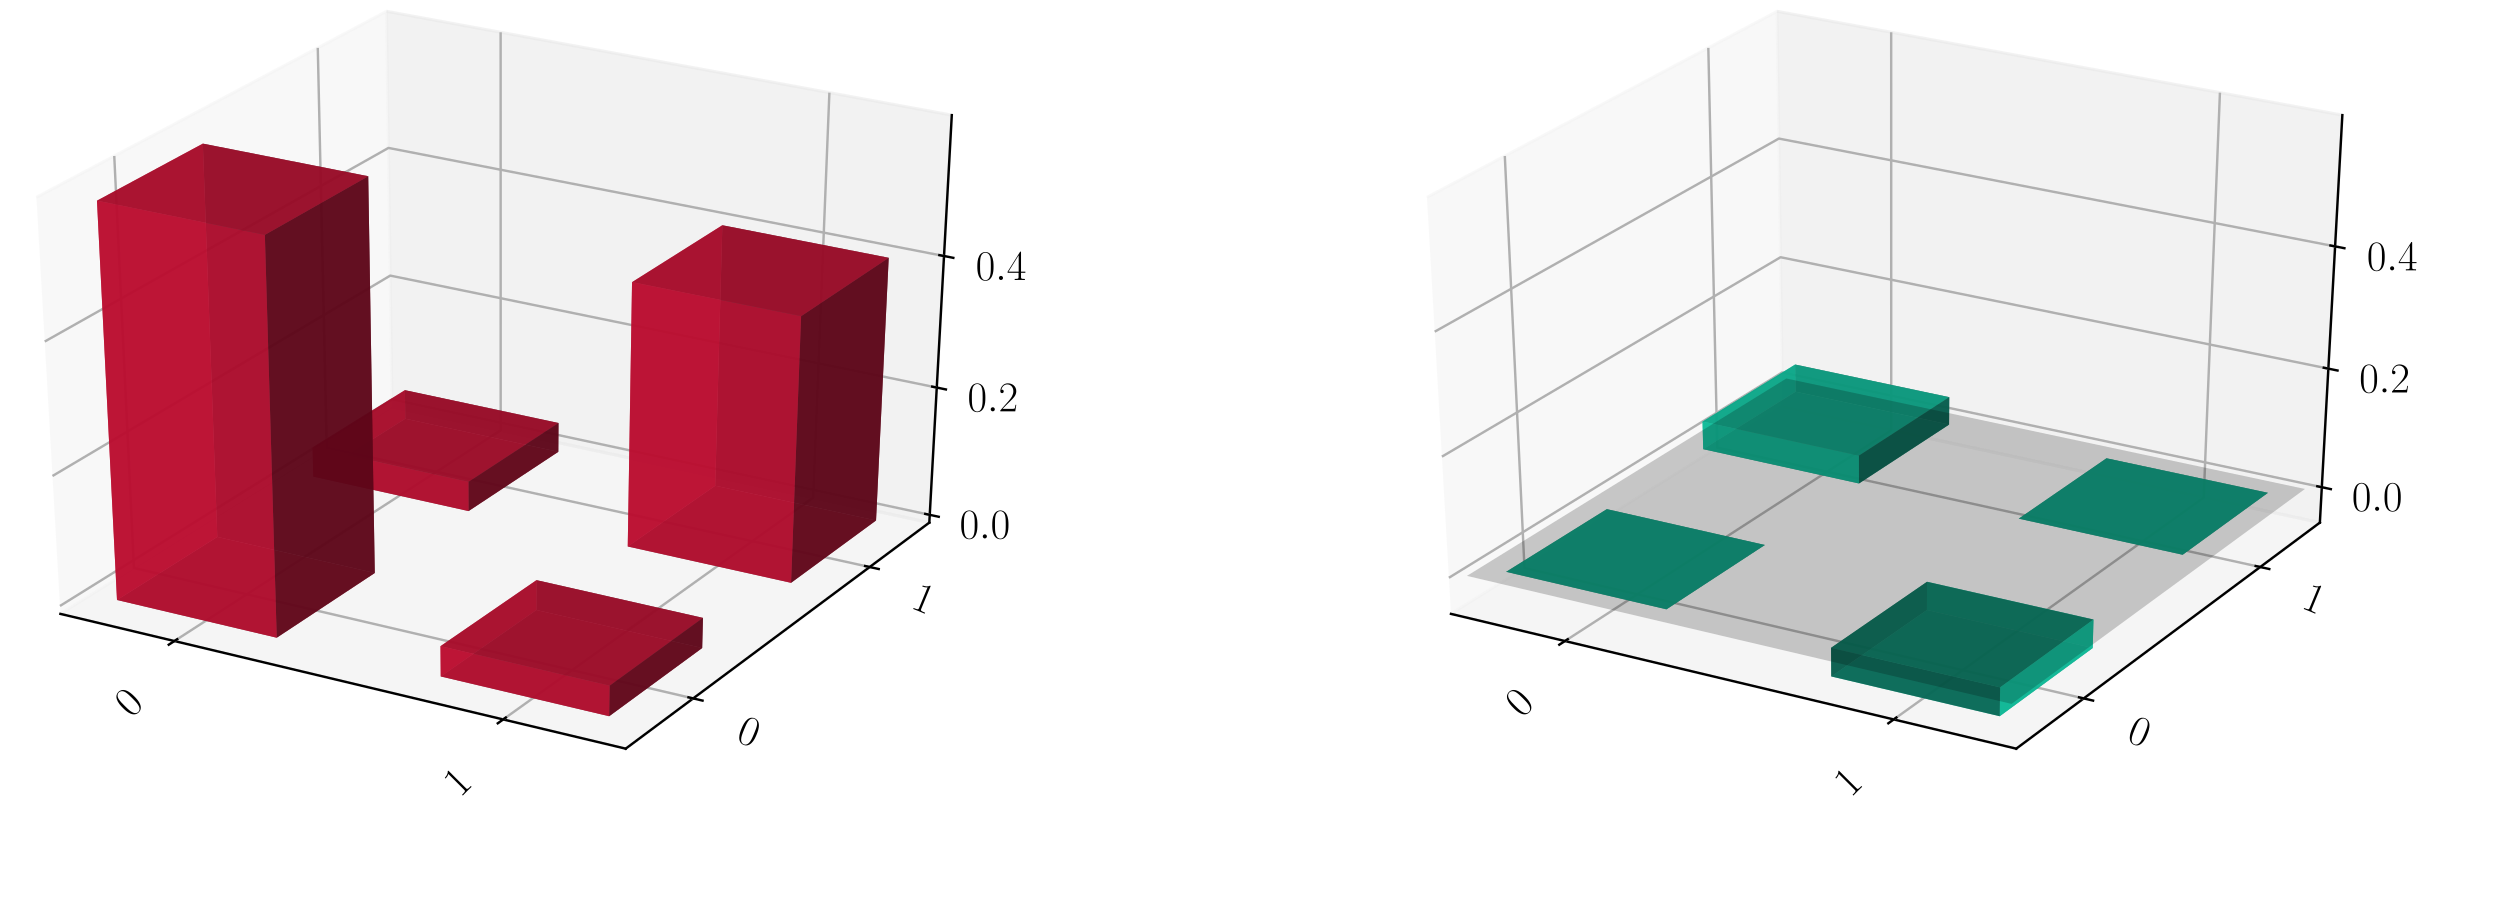 <?xml version="1.0" encoding="utf-8" standalone="no"?>
<!DOCTYPE svg PUBLIC "-//W3C//DTD SVG 1.1//EN"
  "http://www.w3.org/Graphics/SVG/1.1/DTD/svg11.dtd">
<!-- Created with matplotlib (https://matplotlib.org/) -->
<svg height="302.4pt" version="1.1" viewBox="0 0 820.8 302.4" width="820.8pt" xmlns="http://www.w3.org/2000/svg" xmlns:xlink="http://www.w3.org/1999/xlink">
 <defs>
  <style type="text/css">
*{stroke-linecap:butt;stroke-linejoin:round;}
  </style>
 </defs>
 <g id="figure_1">
  <g id="patch_1">
   <path d="M 0 302.4 
L 820.8 302.4 
L 820.8 0 
L 0 0 
z
" style="fill:#ffffff;"/>
  </g>
  <g id="patch_2">
   <path d="M -30.6 262.8 
L 349.855 262.8 
L 349.855 -14.4 
L -30.6 -14.4 
z
" style="fill:#ffffff;"/>
  </g>
  <g id="pane3d_1">
   <g id="patch_3">
    <path d="M 19.835 201.549 
L 128.723 133.585 
L 126.91 3.719 
L 11.951 64.782 
" style="fill:#f2f2f2;opacity:0.5;stroke:#f2f2f2;stroke-linejoin:miter;"/>
   </g>
  </g>
  <g id="pane3d_2">
   <g id="patch_4">
    <path d="M 128.723 133.585 
L 305.112 171.581 
L 312.492 37.799 
L 126.91 3.719 
" style="fill:#e6e6e6;opacity:0.5;stroke:#e6e6e6;stroke-linejoin:miter;"/>
   </g>
  </g>
  <g id="pane3d_3">
   <g id="patch_5">
    <path d="M 19.835 201.549 
L 205.42 245.801 
L 305.112 171.581 
L 128.723 133.585 
" style="fill:#ececec;opacity:0.5;stroke:#ececec;stroke-linejoin:miter;"/>
   </g>
  </g>
  <g id="axis3d_1">
   <g id="line2d_1">
    <path d="M 19.835 201.549 
L 205.42 245.801 
" style="fill:none;stroke:#000000;stroke-linecap:square;stroke-width:0.8;"/>
   </g>
   <g id="Line3DCollection_1">
    <path d="M 57.255 210.471 
L 164.384 141.267 
L 164.365 10.597 
" style="fill:none;stroke:#b0b0b0;stroke-width:0.8;"/>
    <path d="M 165.194 236.209 
L 266.98 163.367 
L 272.304 30.419 
" style="fill:none;stroke:#b0b0b0;stroke-width:0.8;"/>
   </g>
   <g id="xtick_1">
    <g id="line2d_2">
     <path d="M 58.178 209.875 
L 55.405 211.667 
" style="fill:none;stroke:#000000;stroke-linecap:square;stroke-width:0.8;"/>
    </g>
    <g id="text_1">
     <!-- 0 -->
     <defs>
      <path d="M 42 31.844 
C 42 37.969 41.906 48.422 37.703 56.453 
C 34 63.484 28.094 66 22.906 66 
C 18.094 66 12 63.781 8.203 56.562 
C 4.203 49.016 3.797 39.672 3.797 31.844 
C 3.797 26.109 3.906 17.375 7 9.734 
C 11.297 -0.609 19 -2 22.906 -2 
C 27.5 -2 34.5 -0.109 38.594 9.438 
C 41.594 16.375 42 24.5 42 31.844 
z
M 22.906 -0.406 
C 16.5 -0.406 12.703 5.125 11.297 12.75 
C 10.203 18.688 10.203 27.328 10.203 32.953 
C 10.203 40.688 10.203 47.109 11.5 53.234 
C 13.406 61.781 19 64.391 22.906 64.391 
C 27 64.391 32.297 61.672 34.203 53.438 
C 35.5 47.719 35.594 40.984 35.594 32.953 
C 35.594 26.422 35.594 18.375 34.406 12.453 
C 32.297 1.5 26.406 -0.406 22.906 -0.406 
z
" id="CMR17-48"/>
     </defs>
     <g transform="translate(43.116 235.943)rotate(-45)scale(0.14 -0.14)">
      <use transform="scale(0.996)" xlink:href="#CMR17-48"/>
     </g>
    </g>
   </g>
   <g id="xtick_2">
    <g id="line2d_3">
     <path d="M 166.073 235.58 
L 163.433 237.47 
" style="fill:none;stroke:#000000;stroke-linecap:square;stroke-width:0.8;"/>
    </g>
    <g id="text_2">
     <!-- 1 -->
     <defs>
      <path d="M 26.594 63.797 
C 26.594 65.891 26.5 66 25.094 66 
C 21.203 61.359 15.297 59.891 9.703 59.688 
C 9.406 59.688 8.906 59.688 8.797 59.5 
C 8.703 59.297 8.703 59.094 8.703 57 
C 11.797 57 17 57.594 21 59.984 
L 21 7.297 
C 21 3.797 20.797 2.594 12.203 2.594 
L 9.203 2.594 
L 9.203 0 
C 14 0.094 19 0.188 23.797 0.188 
C 28.594 0.188 33.594 0.094 38.406 0 
L 38.406 2.594 
L 35.406 2.594 
C 26.797 2.594 26.594 3.688 26.594 7.297 
z
" id="CMR17-49"/>
     </defs>
     <g transform="translate(151.05 262.1)rotate(-45)scale(0.14 -0.14)">
      <use transform="scale(0.996)" xlink:href="#CMR17-49"/>
     </g>
    </g>
   </g>
  </g>
  <g id="axis3d_2">
   <g id="line2d_4">
    <path d="M 305.112 171.581 
L 205.42 245.801 
" style="fill:none;stroke:#000000;stroke-linecap:square;stroke-width:0.8;"/>
   </g>
   <g id="Line3DCollection_2">
    <path d="M 37.513 51.204 
L 43.974 186.482 
L 227.578 229.304 
" style="fill:none;stroke:#b0b0b0;stroke-width:0.8;"/>
    <path d="M 104.331 15.713 
L 107.269 146.976 
L 285.522 186.165 
" style="fill:none;stroke:#b0b0b0;stroke-width:0.8;"/>
   </g>
   <g id="xtick_3">
    <g id="line2d_5">
     <path d="M 226.042 228.946 
L 230.653 230.022 
" style="fill:none;stroke:#000000;stroke-linecap:square;stroke-width:0.8;"/>
    </g>
    <g id="text_3">
     <!-- 0 -->
     <g transform="translate(241.281 243.088)rotate(-337.5)scale(0.14 -0.14)">
      <use transform="scale(0.996)" xlink:href="#CMR17-48"/>
     </g>
    </g>
   </g>
   <g id="xtick_4">
    <g id="line2d_6">
     <path d="M 284.034 185.838 
L 288.502 186.821 
" style="fill:none;stroke:#000000;stroke-linecap:square;stroke-width:0.8;"/>
    </g>
    <g id="text_4">
     <!-- 1 -->
     <g transform="translate(298.638 199.443)rotate(-337.5)scale(0.14 -0.14)">
      <use transform="scale(0.996)" xlink:href="#CMR17-49"/>
     </g>
    </g>
   </g>
  </g>
  <g id="axis3d_3">
   <g id="line2d_7">
    <path d="M 305.112 171.581 
L 312.492 37.799 
" style="fill:none;stroke:#000000;stroke-linecap:square;stroke-width:0.8;"/>
   </g>
   <g id="Line3DCollection_3">
    <path d="M 305.252 169.037 
L 128.689 131.11 
L 19.685 198.952 
" style="fill:none;stroke:#b0b0b0;stroke-width:0.8;"/>
    <path d="M 307.557 127.248 
L 128.122 90.487 
L 17.225 156.278 
" style="fill:none;stroke:#b0b0b0;stroke-width:0.8;"/>
    <path d="M 309.939 84.064 
L 127.536 48.566 
L 14.681 112.133 
" style="fill:none;stroke:#b0b0b0;stroke-width:0.8;"/>
   </g>
   <g id="xtick_5">
    <g id="line2d_8">
     <path d="M 303.779 168.72 
L 308.201 169.67 
" style="fill:none;stroke:#000000;stroke-linecap:square;stroke-width:0.8;"/>
    </g>
    <g id="text_5">
     <!-- $0.0$ -->
     <defs>
      <path d="M 18.406 4.797 
C 18.406 7.688 16 9.688 13.594 9.688 
C 10.703 9.688 8.703 7.297 8.703 4.891 
C 8.703 2 11.094 0 13.5 0 
C 16.406 0 18.406 2.391 18.406 4.797 
z
" id="CMMI12-58"/>
     </defs>
     <g transform="translate(315.055 176.782)scale(0.14 -0.14)">
      <use transform="scale(0.996)" xlink:href="#CMR17-48"/>
      <use transform="translate(45.69 0)scale(0.996)" xlink:href="#CMMI12-58"/>
      <use transform="translate(72.788 0)scale(0.996)" xlink:href="#CMR17-48"/>
     </g>
    </g>
   </g>
   <g id="xtick_6">
    <g id="line2d_9">
     <path d="M 306.059 126.941 
L 310.557 127.862 
" style="fill:none;stroke:#000000;stroke-linecap:square;stroke-width:0.8;"/>
    </g>
    <g id="text_6">
     <!-- $0.2$ -->
     <defs>
      <path d="M 41.703 15.469 
L 39.906 15.469 
C 38.906 8.391 38.094 7.188 37.703 6.594 
C 37.203 5.797 30 5.797 28.594 5.797 
L 9.406 5.797 
C 13 9.688 20 16.766 28.5 24.938 
C 34.594 30.719 41.703 37.5 41.703 47.391 
C 41.703 59.188 32.297 66 21.797 66 
C 10.797 66 4.094 56.297 4.094 47.297 
C 4.094 43.391 7 42.891 8.203 42.891 
C 9.203 42.891 12.203 43.484 12.203 46.984 
C 12.203 50.094 9.594 51 8.203 51 
C 7.594 51 7 50.891 6.594 50.688 
C 8.5 59.188 14.297 63.391 20.406 63.391 
C 29.094 63.391 34.797 56.5 34.797 47.391 
C 34.797 38.703 29.703 31.219 24 24.734 
L 4.094 2.297 
L 4.094 0 
L 39.297 0 
z
" id="CMR17-50"/>
     </defs>
     <g transform="translate(317.658 135.051)scale(0.14 -0.14)">
      <use transform="scale(0.996)" xlink:href="#CMR17-48"/>
      <use transform="translate(45.69 0)scale(0.996)" xlink:href="#CMMI12-58"/>
      <use transform="translate(72.788 0)scale(0.996)" xlink:href="#CMR17-50"/>
     </g>
    </g>
   </g>
   <g id="xtick_7">
    <g id="line2d_10">
     <path d="M 308.415 83.768 
L 312.991 84.658 
" style="fill:none;stroke:#000000;stroke-linecap:square;stroke-width:0.8;"/>
    </g>
    <g id="text_7">
     <!-- $0.4$ -->
     <defs>
      <path d="M 33.594 64.797 
C 33.594 66.891 33.5 67 31.703 67 
L 2 19.594 
L 2 17 
L 27.797 17 
L 27.797 7.188 
C 27.797 3.594 27.594 2.594 20.594 2.594 
L 18.703 2.594 
L 18.703 0 
C 21.906 0.188 27.297 0.188 30.703 0.188 
C 34.094 0.188 39.5 0.188 42.703 0 
L 42.703 2.594 
L 40.797 2.594 
C 33.797 2.594 33.594 3.594 33.594 7.188 
L 33.594 17 
L 43.797 17 
L 43.797 19.594 
L 33.594 19.594 
z
M 28.094 58.172 
L 28.094 19.594 
L 4 19.594 
z
" id="CMR17-52"/>
     </defs>
     <g transform="translate(320.348 91.931)scale(0.14 -0.14)">
      <use transform="scale(0.996)" xlink:href="#CMR17-48"/>
      <use transform="translate(45.69 0)scale(0.996)" xlink:href="#CMMI12-58"/>
      <use transform="translate(72.788 0)scale(0.996)" xlink:href="#CMR17-52"/>
     </g>
    </g>
   </g>
  </g>
  <g id="axes_1">
   <g id="Poly3DCollection_1">
    <path clip-path="url(#p28bd4f2cc9)" d="M 133.052 137.476 
L 132.936 128.097 
L 183.374 138.883 
L 183.306 148.338 
z
" style="fill:#5d0618;fill-opacity:0.8;"/>
    <path clip-path="url(#p28bd4f2cc9)" d="M 102.864 156.46 
L 102.634 146.949 
L 132.936 128.097 
L 133.052 137.476 
z
" style="fill:#ba0c2f;fill-opacity:0.8;"/>
    <path clip-path="url(#p28bd4f2cc9)" d="M 102.864 156.46 
L 133.052 137.476 
L 183.306 148.338 
L 153.833 167.797 
z
" style="fill:#74081d;fill-opacity:0.8;"/>
    <path clip-path="url(#p28bd4f2cc9)" d="M 102.634 146.949 
L 153.792 158.209 
L 183.374 138.883 
L 132.936 128.097 
z
" style="fill:#a30a29;fill-opacity:0.8;"/>
    <path clip-path="url(#p28bd4f2cc9)" d="M 153.833 167.797 
L 183.306 148.338 
L 183.374 138.883 
L 153.792 158.209 
z
" style="fill:#5d0618;fill-opacity:0.8;"/>
    <path clip-path="url(#p28bd4f2cc9)" d="M 102.864 156.46 
L 153.833 167.797 
L 153.792 158.209 
L 102.634 146.949 
z
" style="fill:#ba0c2f;fill-opacity:0.8;"/>
   </g>
   <g id="Poly3DCollection_2">
    <path clip-path="url(#p28bd4f2cc9)" d="M 206.101 179.423 
L 234.813 159.47 
L 287.62 170.884 
L 259.718 191.35 
z
" style="fill:#74081d;fill-opacity:0.8;"/>
    <path clip-path="url(#p28bd4f2cc9)" d="M 234.813 159.47 
L 237.156 73.951 
L 291.784 84.636 
L 287.62 170.884 
z
" style="fill:#5d0618;fill-opacity:0.8;"/>
    <path clip-path="url(#p28bd4f2cc9)" d="M 206.101 179.423 
L 207.515 92.635 
L 237.156 73.951 
L 234.813 159.47 
z
" style="fill:#ba0c2f;fill-opacity:0.8;"/>
    <path clip-path="url(#p28bd4f2cc9)" d="M 259.718 191.35 
L 287.62 170.884 
L 291.784 84.636 
L 263.011 103.816 
z
" style="fill:#5d0618;fill-opacity:0.8;"/>
    <path clip-path="url(#p28bd4f2cc9)" d="M 206.101 179.423 
L 259.718 191.35 
L 263.011 103.816 
L 207.515 92.635 
z
" style="fill:#ba0c2f;fill-opacity:0.8;"/>
    <path clip-path="url(#p28bd4f2cc9)" d="M 207.515 92.635 
L 263.011 103.816 
L 291.784 84.636 
L 237.156 73.951 
z
" style="fill:#a30a29;fill-opacity:0.8;"/>
   </g>
   <g id="Poly3DCollection_3">
    <path clip-path="url(#p28bd4f2cc9)" d="M 176.094 200.277 
L 176.138 190.473 
L 230.8 202.866 
L 230.541 212.751 
z
" style="fill:#5d0618;fill-opacity:0.8;"/>
    <path clip-path="url(#p28bd4f2cc9)" d="M 144.7 222.094 
L 144.62 212.149 
L 176.138 190.473 
L 176.094 200.277 
z
" style="fill:#ba0c2f;fill-opacity:0.8;"/>
    <path clip-path="url(#p28bd4f2cc9)" d="M 144.7 222.094 
L 176.094 200.277 
L 230.541 212.751 
L 199.997 235.155 
z
" style="fill:#74081d;fill-opacity:0.8;"/>
    <path clip-path="url(#p28bd4f2cc9)" d="M 144.62 212.149 
L 200.14 225.128 
L 230.8 202.866 
L 176.138 190.473 
z
" style="fill:#a30a29;fill-opacity:0.8;"/>
    <path clip-path="url(#p28bd4f2cc9)" d="M 199.997 235.155 
L 230.541 212.751 
L 230.8 202.866 
L 200.14 225.128 
z
" style="fill:#5d0618;fill-opacity:0.8;"/>
    <path clip-path="url(#p28bd4f2cc9)" d="M 144.7 222.094 
L 199.997 235.155 
L 200.14 225.128 
L 144.62 212.149 
z
" style="fill:#ba0c2f;fill-opacity:0.8;"/>
   </g>
   <g id="Poly3DCollection_4">
    <path clip-path="url(#p28bd4f2cc9)" d="M 38.414 196.99 
L 71.347 176.279 
L 123.047 188.124 
L 90.858 209.377 
z
" style="fill:#74081d;fill-opacity:0.8;"/>
    <path clip-path="url(#p28bd4f2cc9)" d="M 71.347 176.279 
L 66.597 47.153 
L 120.897 57.862 
L 123.047 188.124 
z
" style="fill:#5d0618;fill-opacity:0.8;"/>
    <path clip-path="url(#p28bd4f2cc9)" d="M 38.414 196.99 
L 31.837 65.887 
L 66.597 47.153 
L 71.347 176.279 
z
" style="fill:#ba0c2f;fill-opacity:0.8;"/>
    <path clip-path="url(#p28bd4f2cc9)" d="M 90.858 209.377 
L 123.047 188.124 
L 120.897 57.862 
L 86.958 77.112 
z
" style="fill:#5d0618;fill-opacity:0.8;"/>
    <path clip-path="url(#p28bd4f2cc9)" d="M 38.414 196.99 
L 90.858 209.377 
L 86.958 77.112 
L 31.837 65.887 
z
" style="fill:#ba0c2f;fill-opacity:0.8;"/>
    <path clip-path="url(#p28bd4f2cc9)" d="M 31.837 65.887 
L 86.958 77.112 
L 120.897 57.862 
L 66.597 47.153 
z
" style="fill:#a30a29;fill-opacity:0.8;"/>
   </g>
  </g>
  <g id="patch_6">
   <path d="M 425.945 262.8 
L 806.4 262.8 
L 806.4 -14.4 
L 425.945 -14.4 
z
" style="fill:#ffffff;"/>
  </g>
  <g id="pane3d_4">
   <g id="patch_7">
    <path d="M 476.381 201.549 
L 585.269 133.585 
L 583.456 3.719 
L 468.496 64.782 
" style="fill:#f2f2f2;opacity:0.5;stroke:#f2f2f2;stroke-linejoin:miter;"/>
   </g>
  </g>
  <g id="pane3d_5">
   <g id="patch_8">
    <path d="M 585.269 133.585 
L 761.657 171.581 
L 769.037 37.799 
L 583.456 3.719 
" style="fill:#e6e6e6;opacity:0.5;stroke:#e6e6e6;stroke-linejoin:miter;"/>
   </g>
  </g>
  <g id="pane3d_6">
   <g id="patch_9">
    <path d="M 476.381 201.549 
L 661.965 245.801 
L 761.657 171.581 
L 585.269 133.585 
" style="fill:#ececec;opacity:0.5;stroke:#ececec;stroke-linejoin:miter;"/>
   </g>
  </g>
  <g id="axis3d_4">
   <g id="line2d_11">
    <path d="M 476.381 201.549 
L 661.965 245.801 
" style="fill:none;stroke:#000000;stroke-linecap:square;stroke-width:0.8;"/>
   </g>
   <g id="Line3DCollection_4">
    <path d="M 513.8 210.471 
L 620.93 141.267 
L 620.91 10.597 
" style="fill:none;stroke:#b0b0b0;stroke-width:0.8;"/>
    <path d="M 621.74 236.209 
L 723.525 163.367 
L 728.849 30.419 
" style="fill:none;stroke:#b0b0b0;stroke-width:0.8;"/>
   </g>
   <g id="xtick_8">
    <g id="line2d_12">
     <path d="M 514.724 209.875 
L 511.95 211.667 
" style="fill:none;stroke:#000000;stroke-linecap:square;stroke-width:0.8;"/>
    </g>
    <g id="text_8">
     <!-- 0 -->
     <g transform="translate(499.662 235.943)rotate(-45)scale(0.14 -0.14)">
      <use transform="scale(0.996)" xlink:href="#CMR17-48"/>
     </g>
    </g>
   </g>
   <g id="xtick_9">
    <g id="line2d_13">
     <path d="M 622.619 235.58 
L 619.978 237.47 
" style="fill:none;stroke:#000000;stroke-linecap:square;stroke-width:0.8;"/>
    </g>
    <g id="text_9">
     <!-- 1 -->
     <g transform="translate(607.596 262.1)rotate(-45)scale(0.14 -0.14)">
      <use transform="scale(0.996)" xlink:href="#CMR17-49"/>
     </g>
    </g>
   </g>
  </g>
  <g id="axis3d_5">
   <g id="line2d_14">
    <path d="M 761.657 171.581 
L 661.965 245.801 
" style="fill:none;stroke:#000000;stroke-linecap:square;stroke-width:0.8;"/>
   </g>
   <g id="Line3DCollection_5">
    <path d="M 494.059 51.204 
L 500.519 186.482 
L 684.123 229.304 
" style="fill:none;stroke:#b0b0b0;stroke-width:0.8;"/>
    <path d="M 560.876 15.713 
L 563.814 146.976 
L 742.068 186.165 
" style="fill:none;stroke:#b0b0b0;stroke-width:0.8;"/>
   </g>
   <g id="xtick_10">
    <g id="line2d_15">
     <path d="M 682.587 228.946 
L 687.198 230.022 
" style="fill:none;stroke:#000000;stroke-linecap:square;stroke-width:0.8;"/>
    </g>
    <g id="text_10">
     <!-- 0 -->
     <g transform="translate(697.826 243.088)rotate(-337.5)scale(0.14 -0.14)">
      <use transform="scale(0.996)" xlink:href="#CMR17-48"/>
     </g>
    </g>
   </g>
   <g id="xtick_11">
    <g id="line2d_16">
     <path d="M 740.579 185.838 
L 745.047 186.821 
" style="fill:none;stroke:#000000;stroke-linecap:square;stroke-width:0.8;"/>
    </g>
    <g id="text_11">
     <!-- 1 -->
     <g transform="translate(755.184 199.443)rotate(-337.5)scale(0.14 -0.14)">
      <use transform="scale(0.996)" xlink:href="#CMR17-49"/>
     </g>
    </g>
   </g>
  </g>
  <g id="axis3d_6">
   <g id="line2d_17">
    <path d="M 761.657 171.581 
L 769.037 37.799 
" style="fill:none;stroke:#000000;stroke-linecap:square;stroke-width:0.8;"/>
   </g>
   <g id="Line3DCollection_6">
    <path d="M 762.298 159.965 
L 585.111 122.286 
L 475.697 189.692 
" style="fill:none;stroke:#b0b0b0;stroke-width:0.8;"/>
    <path d="M 764.445 121.034 
L 584.583 84.452 
L 473.405 149.93 
" style="fill:none;stroke:#b0b0b0;stroke-width:0.8;"/>
    <path d="M 766.659 80.9 
L 584.039 45.497 
L 471.039 108.896 
" style="fill:none;stroke:#b0b0b0;stroke-width:0.8;"/>
   </g>
   <g id="xtick_12">
    <g id="line2d_18">
     <path d="M 760.819 159.65 
L 765.258 160.594 
" style="fill:none;stroke:#000000;stroke-linecap:square;stroke-width:0.8;"/>
    </g>
    <g id="text_12">
     <!-- $0.0$ -->
     <g transform="translate(772.165 167.722)scale(0.14 -0.14)">
      <use transform="scale(0.996)" xlink:href="#CMR17-48"/>
      <use transform="translate(45.69 0)scale(0.996)" xlink:href="#CMMI12-58"/>
      <use transform="translate(72.788 0)scale(0.996)" xlink:href="#CMR17-48"/>
     </g>
    </g>
   </g>
   <g id="xtick_13">
    <g id="line2d_19">
     <path d="M 762.944 120.729 
L 767.452 121.646 
" style="fill:none;stroke:#000000;stroke-linecap:square;stroke-width:0.8;"/>
    </g>
    <g id="text_13">
     <!-- $0.2$ -->
     <g transform="translate(774.591 128.847)scale(0.14 -0.14)">
      <use transform="scale(0.996)" xlink:href="#CMR17-48"/>
      <use transform="translate(45.69 0)scale(0.996)" xlink:href="#CMMI12-58"/>
      <use transform="translate(72.788 0)scale(0.996)" xlink:href="#CMR17-50"/>
     </g>
    </g>
   </g>
   <g id="xtick_14">
    <g id="line2d_20">
     <path d="M 765.134 80.604 
L 769.714 81.492 
" style="fill:none;stroke:#000000;stroke-linecap:square;stroke-width:0.8;"/>
    </g>
    <g id="text_14">
     <!-- $0.4$ -->
     <g transform="translate(777.091 88.771)scale(0.14 -0.14)">
      <use transform="scale(0.996)" xlink:href="#CMR17-48"/>
      <use transform="translate(45.69 0)scale(0.996)" xlink:href="#CMMI12-58"/>
      <use transform="translate(72.788 0)scale(0.996)" xlink:href="#CMR17-52"/>
     </g>
    </g>
   </g>
  </g>
  <g id="axes_2">
   <g id="Poly3DCollection_5">
    <path clip-path="url(#pf187072a8f)" d="M 589.488 128.61 
L 589.378 119.683 
L 639.981 130.4 
L 639.916 139.4 
z
" style="fill:#065d4c;fill-opacity:0.8;"/>
    <path clip-path="url(#pf187072a8f)" d="M 559.192 147.469 
L 558.973 138.415 
L 589.378 119.683 
L 589.488 128.61 
z
" style="fill:#0cba97;fill-opacity:0.8;"/>
    <path clip-path="url(#pf187072a8f)" d="M 559.192 147.469 
L 589.488 128.61 
L 639.916 139.4 
L 610.339 158.733 
z
" style="fill:#08745e;fill-opacity:0.8;"/>
    <path clip-path="url(#pf187072a8f)" d="M 558.973 138.415 
L 610.3 149.604 
L 639.981 130.4 
L 589.378 119.683 
z
" style="fill:#0aa384;fill-opacity:0.8;"/>
    <path clip-path="url(#pf187072a8f)" d="M 610.339 158.733 
L 639.916 139.4 
L 639.981 130.4 
L 610.3 149.604 
z
" style="fill:#065d4c;fill-opacity:0.8;"/>
    <path clip-path="url(#pf187072a8f)" d="M 559.192 147.469 
L 610.339 158.733 
L 610.3 149.604 
L 558.973 138.415 
z
" style="fill:#0cba97;fill-opacity:0.8;"/>
   </g>
   <g id="Poly3DCollection_6">
    <path clip-path="url(#pf187072a8f)" d="M 691.605 150.46 
L 691.605 150.46 
L 744.604 161.8 
L 744.604 161.8 
z
" style="fill:#065d4c;fill-opacity:0.8;"/>
    <path clip-path="url(#pf187072a8f)" d="M 662.795 170.285 
L 662.795 170.285 
L 691.605 150.46 
L 691.605 150.46 
z
" style="fill:#065d4c;fill-opacity:0.8;"/>
    <path clip-path="url(#pf187072a8f)" d="M 662.795 170.285 
L 691.605 150.46 
L 744.604 161.8 
L 716.61 182.137 
z
" style="fill:#08745e;fill-opacity:0.8;"/>
    <path clip-path="url(#pf187072a8f)" d="M 662.795 170.285 
L 716.61 182.137 
L 744.604 161.8 
L 691.605 150.46 
z
" style="fill:#0aa384;fill-opacity:0.8;"/>
    <path clip-path="url(#pf187072a8f)" d="M 716.61 182.137 
L 744.604 161.8 
L 744.604 161.8 
L 716.61 182.137 
z
" style="fill:#065d4c;fill-opacity:0.8;"/>
    <path clip-path="url(#pf187072a8f)" d="M 662.795 170.285 
L 716.61 182.137 
L 716.61 182.137 
L 662.795 170.285 
z
" style="fill:#065d4c;fill-opacity:0.8;"/>
   </g>
   <g id="Poly3DCollection_7">
    <path clip-path="url(#pf187072a8f)" d="M 527.557 167.161 
L 527.557 167.161 
L 579.441 178.931 
L 579.441 178.931 
z
" style="fill:#065d4c;fill-opacity:0.8;"/>
    <path clip-path="url(#pf187072a8f)" d="M 494.495 187.742 
L 494.495 187.742 
L 527.557 167.161 
L 527.557 167.161 
z
" style="fill:#065d4c;fill-opacity:0.8;"/>
    <path clip-path="url(#pf187072a8f)" d="M 494.495 187.742 
L 527.557 167.161 
L 579.441 178.931 
L 547.128 200.053 
z
" style="fill:#08745e;fill-opacity:0.8;"/>
    <path clip-path="url(#pf187072a8f)" d="M 494.495 187.742 
L 547.128 200.053 
L 579.441 178.931 
L 527.557 167.161 
z
" style="fill:#0aa384;fill-opacity:0.8;"/>
    <path clip-path="url(#pf187072a8f)" d="M 547.128 200.053 
L 579.441 178.931 
L 579.441 178.931 
L 547.128 200.053 
z
" style="fill:#065d4c;fill-opacity:0.8;"/>
    <path clip-path="url(#pf187072a8f)" d="M 494.495 187.742 
L 547.128 200.053 
L 547.128 200.053 
L 494.495 187.742 
z
" style="fill:#065d4c;fill-opacity:0.8;"/>
   </g>
   <g id="Poly3DCollection_8">
    <path clip-path="url(#pf187072a8f)" d="M 632.681 191.009 
L 632.639 200.277 
L 687.086 212.751 
L 687.332 203.407 
z
" style="fill:#0cba97;fill-opacity:0.8;"/>
    <path clip-path="url(#pf187072a8f)" d="M 601.17 212.693 
L 601.246 222.094 
L 632.639 200.277 
L 632.681 191.009 
z
" style="fill:#065d4c;fill-opacity:0.8;"/>
    <path clip-path="url(#pf187072a8f)" d="M 601.246 222.094 
L 656.543 235.155 
L 687.086 212.751 
L 632.639 200.277 
z
" style="fill:#0aa384;fill-opacity:0.8;"/>
    <path clip-path="url(#pf187072a8f)" d="M 601.17 212.693 
L 632.681 191.009 
L 687.332 203.407 
L 656.678 225.676 
z
" style="fill:#08745e;fill-opacity:0.8;"/>
    <path clip-path="url(#pf187072a8f)" d="M 656.678 225.676 
L 687.332 203.407 
L 687.086 212.751 
L 656.543 235.155 
z
" style="fill:#0cba97;fill-opacity:0.8;"/>
    <path clip-path="url(#pf187072a8f)" d="M 601.17 212.693 
L 656.678 225.676 
L 656.543 235.155 
L 601.246 222.094 
z
" style="fill:#065d4c;fill-opacity:0.8;"/>
   </g>
   <g id="Poly3DCollection_9">
    <path clip-path="url(#pf187072a8f)" d="M 481.614 189.078 
L 660.431 231.099 
L 756.745 160.541 
L 586.48 124.264 
z
" style="fill-opacity:0.2;"/>
   </g>
  </g>
 </g>
 <defs>
  <clipPath id="p28bd4f2cc9">
   <rect height="277.2" width="380.455" x="-30.6" y="-14.4"/>
  </clipPath>
  <clipPath id="pf187072a8f">
   <rect height="277.2" width="380.455" x="425.945" y="-14.4"/>
  </clipPath>
 </defs>
</svg>
